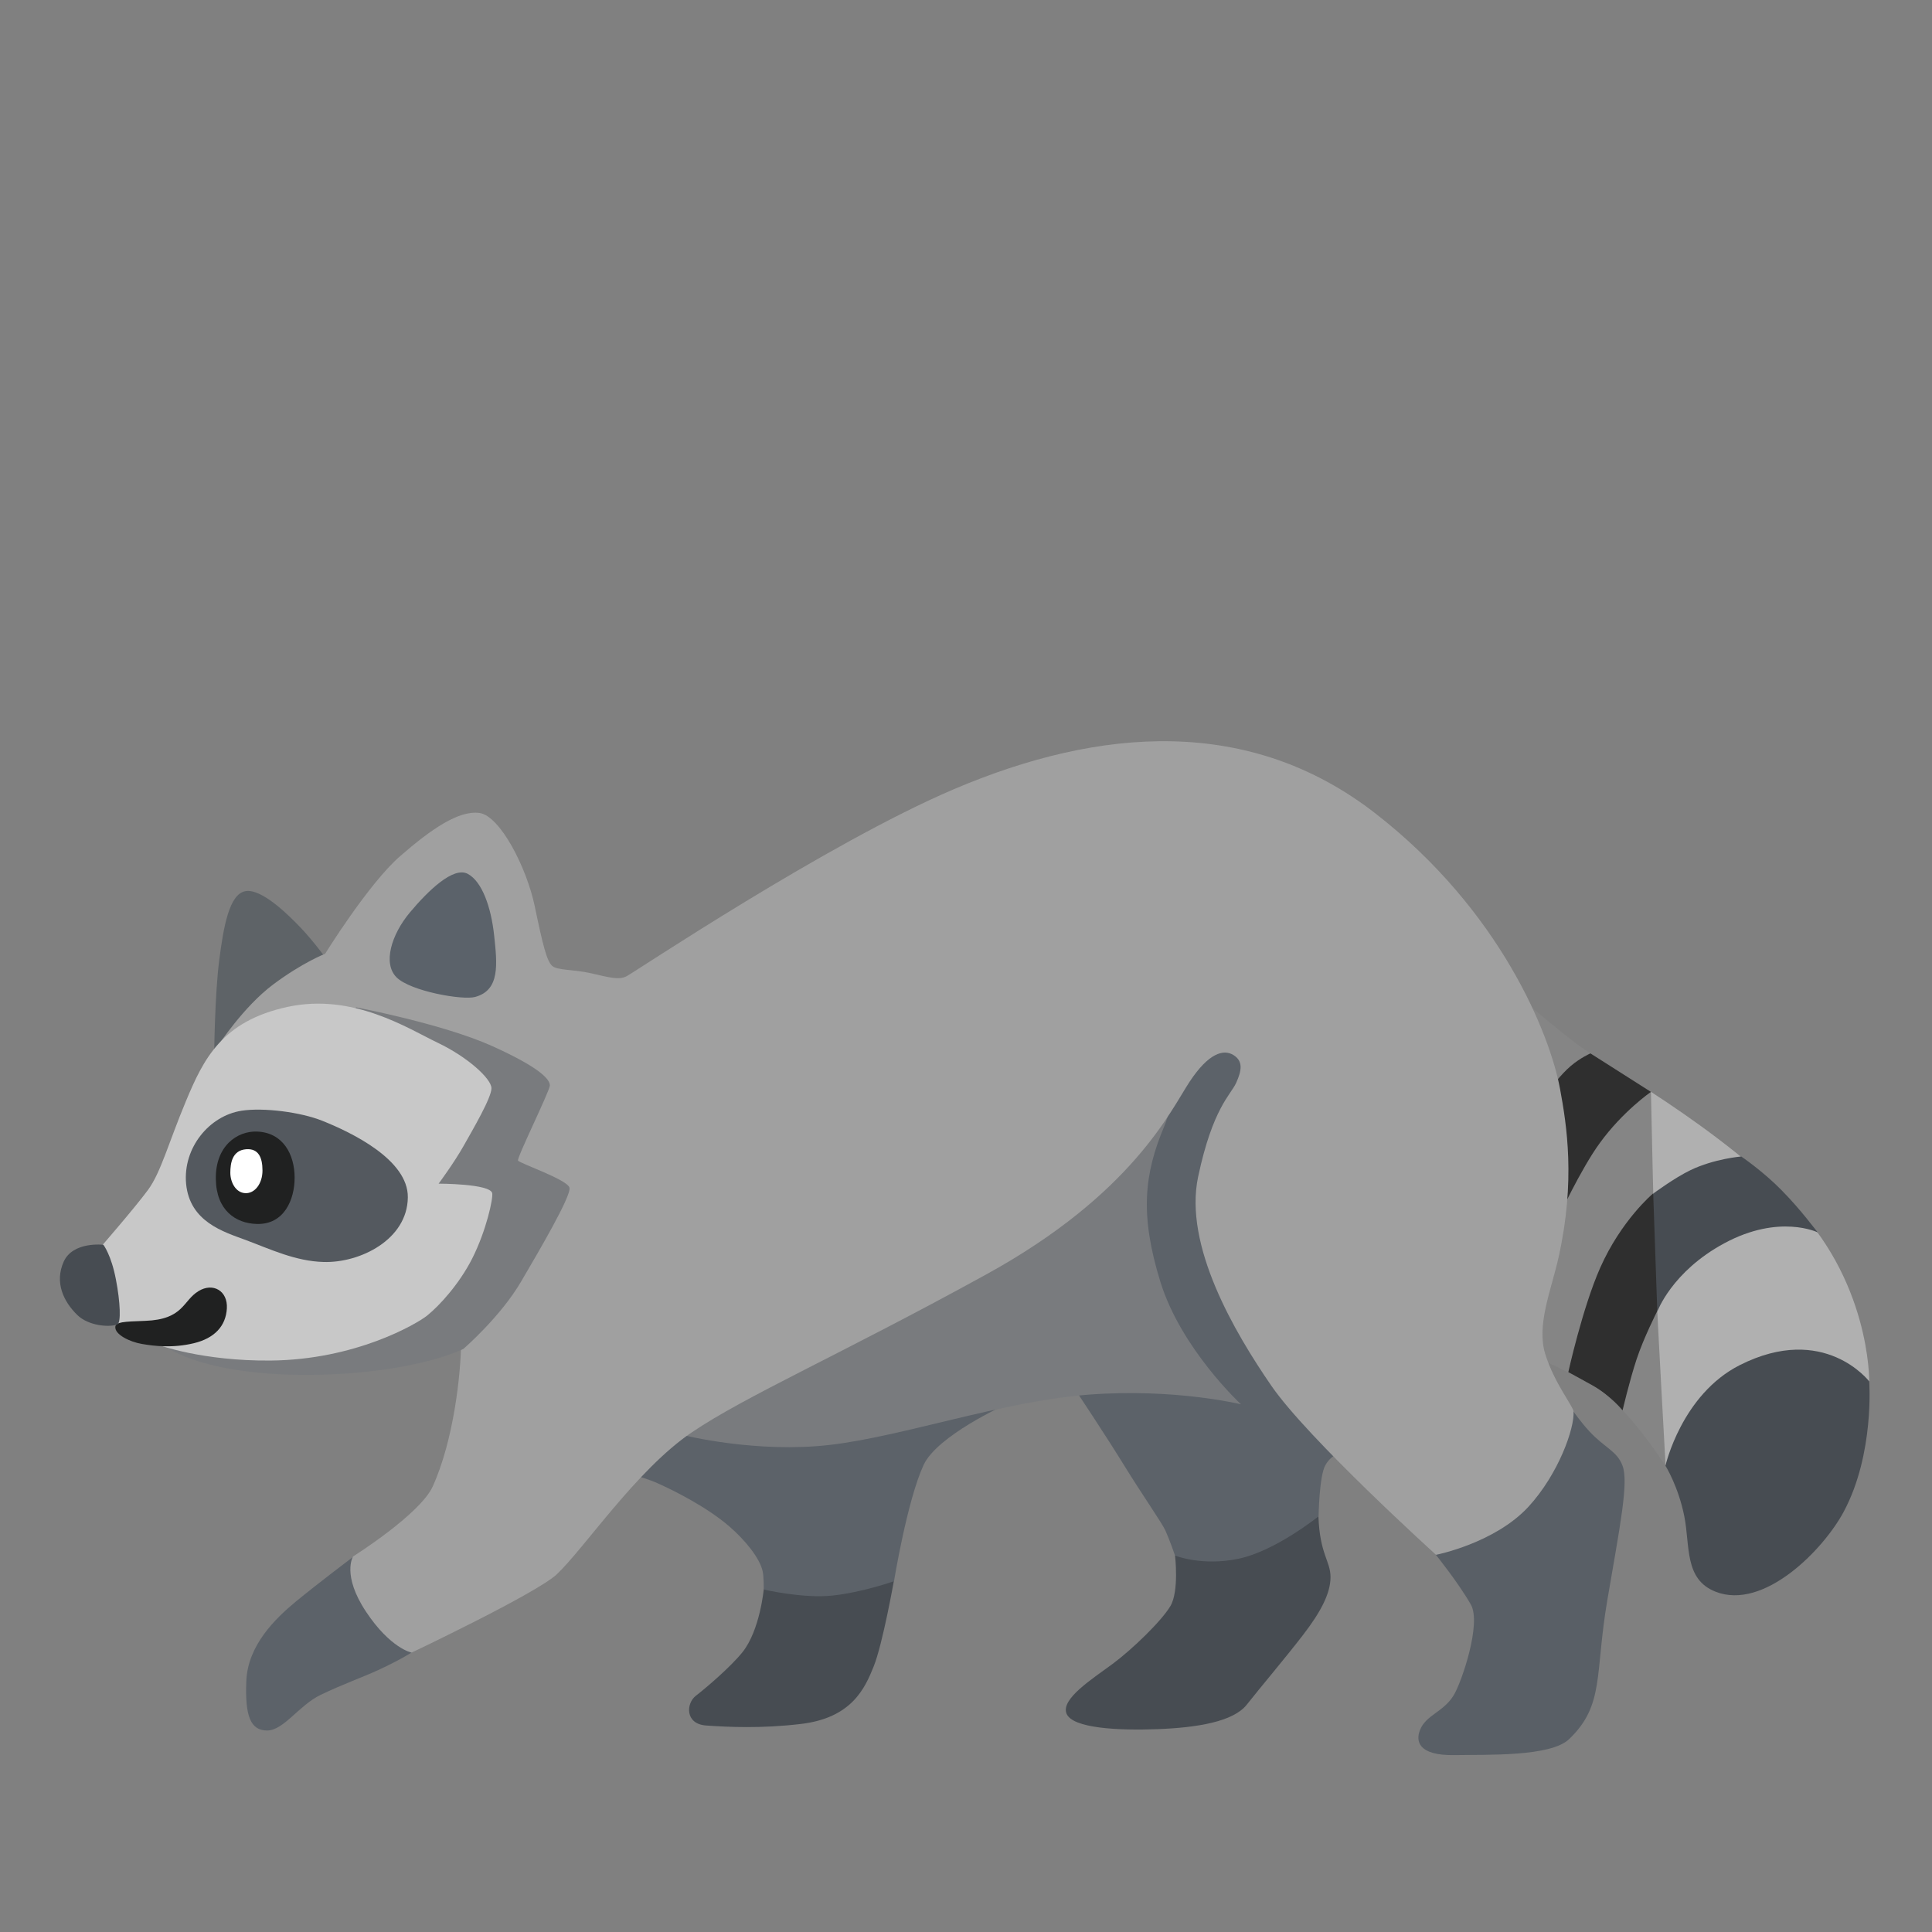 <svg enable-background="new 0 0 128 128" viewBox="0 0 128 128" xmlns="http://www.w3.org/2000/svg"><rect x="0" y="0" width="128" height="128" fill="#808080" stroke="none"/><path d="m110.35 97.1 13.49-5.58s.1-6.79-5.37-12.11c-2.99-2.91-6.35-5.29-9.1-7.08l-3.89 11.22z" fill="#b0b0b0"/><path d="m110.34 97.11s-2.14-3.35-4.02-4.75-5.56-2.85-5.56-2.85l-2.69-10.11 1.47-14.31s3 2.61 4.86 4.03c.84.64 2.69 1.73 4.98 3.22 0 0 .2 9.72.32 12.49s.65 12.28.65 12.28" fill="#858585"/><path d="m102.69 72.15s.71-.96 1.37-1.52 1.31-.84 1.31-.84l4.01 2.55s-1.87 1.29-3.39 3.39c-1.26 1.72-2.79 5.03-2.79 5.03l-.81-5.99.31-2.61z" fill="#2f2f2f"/><path d="m97.45 106.31c.71 1.26-.61 5.13-1.13 5.99-.68 1.14-1.86 1.31-2.25 2.34-.26.68-.16 1.68 2.3 1.64 2.16-.04 6.36.12 7.59-1.06 2.36-2.26 1.69-4.3 2.53-9.21s1.42-7.79 1.01-8.89c-.36-.99-1.16-1.17-2.2-2.29-.54-.58-1.06-1.32-1.06-1.32l-8.07 6.07-1.04 3.43s1.48 1.83 2.32 3.3z" fill="#595f66"/><path d="m80.49 101.2-2.64 1.87s.28 2.35-.31 3.34-2.51 2.85-3.83 3.83-3.44 2.31-3.05 3.29 3.44 1.13 6.04 1.03 5.01-.49 5.9-1.62 2.56-3.1 3.73-4.62 1.82-2.75 1.82-3.83-.71-1.5-.8-4.02-6.87.73-6.87.73z" fill="#474c52"/><path d="m50.6 105.3s-.25 2.7-1.4 4.15c-.78.98-2.46 2.41-3.1 2.9s-.74 1.87.69 1.97 3.61.21 6.24-.1c3.39-.39 4.27-2.35 4.86-3.83s1.33-5.64 1.33-5.64l-4.57-3.7s-4.05 4.25-4.05 4.25z" fill="#474c52"/><g fill="#5c6269"><path d="m23.44 103.11s-2.46 1.86-3.83 2.99-3.19 2.9-3.29 5.26.29 3.29 1.38 3.29 2.11-1.67 3.54-2.36 2.79-1.17 3.81-1.64c1.56-.72 2.42-1.29 2.42-1.29l-1.22-4.35-2.8-1.91z"/><path d="m72.8 89.26-1.39 3.07s1.85 2.78 3.07 4.76 2.48 3.77 2.73 4.31.64 1.66.64 1.66 1.77.72 4.21.21 5.3-2.81 5.3-2.81.04-2.64.44-3.37c.51-.93 1.33-.85 1.33-.85l-3.75-6.02-.67-19.86-8.59-1.81s-3.32 20.71-3.32 20.71z"/><path d="m43.76 92.42-3.08 4.99s1.73.34 2.89.86 3.28 1.59 4.75 2.86c1.03.89 2.02 2.09 2.21 2.98.08.36.07 1.2.07 1.2s2.6.61 4.56.4 4.07-.95 4.07-.95.87-5.34 1.96-7.7c.9-1.95 5.4-3.98 5.4-3.98l-22.83-.65z"/></g><path d="m44.17 87.75 1.19 7.35s4.77 1.19 9.61.63 11.43-2.89 17.14-3.33 10.11.64 10.11.64-3.96-3.66-5.34-8.11c-1.38-4.46-1.07-7.16.25-10.3s-.63-6.03-.63-6.03l-32.33 19.15c-.01 0 0 0 0 0z" fill="#797b7e"/><path d="m21.11 65.48-6.92 4.35s.04-3.91.33-6.18.67-4.43 1.75-4.61 2.86 1.6 3.61 2.38c.97 1 2.08 2.57 2.08 2.57l-.86 1.49z" fill="#5e6367"/><path d="m14.46 69.26s1.68-2.57 3.63-4.03 3.45-2.04 3.45-2.04 2.88-4.65 4.96-6.46 3.89-3.05 5.26-2.87 3.14 3.63 3.67 6.19.8 3.63 1.15 3.94 1.37.22 2.57.49 1.83.47 2.36.2 13.28-8.81 21.68-12.39c9.72-4.14 19.61-4.86 27.92 1.59s11.58 14.64 12.25 18.28c.44 2.38 1.03 6.07-.1 11.14-.5 2.22-1.48 4.5-.88 6.42s1.84 3.44 1.87 3.79c.08 1.1-.99 4.14-2.98 6.31-2.24 2.43-6.13 3.19-6.13 3.19s-8.48-7.67-10.91-11.2-5.82-9.28-4.85-13.85 2.16-5.42 2.52-6.22.48-1.43-.18-1.84-1.65-.13-2.9 1.76-3.77 7.44-13.49 12.78c-9.71 5.34-15.92 8.03-19.53 10.48s-7.08 7.65-8.91 9.38c-1.34 1.26-9.62 5.19-9.62 5.19s-1.4-.27-3.02-2.71-.86-3.66-.86-3.66 4.44-2.79 5.28-4.64c1.39-3.06 1.87-7.47 1.88-9.61s-16.08-19.59-16.08-19.59z" fill="#a0a0a0"/><path d="m23.59 66.74s5.75 1.09 9.03 2.57 3.81 2.24 3.81 2.6-2.2 4.8-2.11 4.98 3.28 1.26 3.41 1.8-2.07 4.28-3.19 6.19c-1.37 2.36-3.84 4.49-3.84 4.49s-3.07 1.57-9.62 1.71c-7.54.15-10.05-1.84-10.05-1.84s12.56-22.5 12.56-22.5z" fill="#797b7e"/><path d="m5.46 84.75 1.12-2.02s2.38-2.74 3.23-3.9 1.35-3.1 2.51-5.88 2.38-5.3 6.73-6.24 7.99 1.44 9.96 2.38 3.55 2.38 3.55 3.01-1.21 2.69-1.84 3.81-1.66 2.51-1.66 2.51 3.41 0 3.55.63c.07.33-.38 2.46-1.33 4.34-.85 1.67-2.15 3.1-2.98 3.77-.72.57-4.76 2.93-10.37 2.98-4.54.04-7.44-1.04-7.44-1.04l-3.37-1.75z" fill="#c8c8c8"/><path d="m16 73.59c-2.13.33-3.89 2.45-3.67 4.84.24 2.52 2.48 3.18 3.94 3.72 1.66.62 3.31 1.41 5.17 1.46 2.43.07 5.55-1.49 5.58-4.28.03-2.49-3.72-4.3-5.68-5.08-1.4-.56-3.86-.89-5.35-.66z" fill="#54595f"/><path d="m17.03 74.97c-1.32-.05-2.77.96-2.73 3.15.03 2.07 1.32 2.93 2.7 2.97 1.83.06 2.52-1.62 2.52-3.06 0-1.56-.78-3-2.49-3.06z" fill="#202121"/><path d="m16.31 76.14c-.93.07-1.05.93-1.05 1.56s.36 1.32.99 1.35 1.14-.63 1.14-1.5-.27-1.47-1.08-1.41z" fill="#fff"/><path d="m7.64 87.91c.03-.32.52-.35 1.97-.4 2.56-.09 2.49-1.33 3.54-1.97.96-.59 1.95-.02 1.88 1.15s-.82 1.97-2.18 2.3c-1.42.34-2.63.19-3.45.05s-1.8-.63-1.76-1.13z" fill="#202121"/><path d="m7.68 84.77c.29 1.49.35 2.89.09 2.98-.54.2-1.91.09-2.64-.62-.94-.91-1.52-2.18-.91-3.54s2.63-1.12 2.63-1.12.52.67.83 2.3z" fill="#474c52"/><path d="m30.98 57.89c-.95-.49-2.61 1.11-3.83 2.57s-1.8 3.37-.88 4.29 4.37 1.53 5.21 1.3c1.66-.45 1.46-2.18 1.26-4.06s-.8-3.6-1.76-4.1z" fill="#5b626a"/><path d="m110.34 97.11s1.07-4.72 4.93-6.67c5.59-2.82 8.57 1.08 8.57 1.08s.36 4.79-1.68 8.62c-1.36 2.55-5.32 6.58-8.51 5.31-2.07-.82-1.67-3.02-2.06-4.99s-1.25-3.36-1.25-3.35z" fill="#474c52"/><path d="m103.9 90.93s.94-4.27 2.11-6.92c1.4-3.17 3.5-4.93 3.5-4.93l2.07 1.76-1.8 6.06s-.88 1.73-1.35 3.15-.93 3.39-.93 3.39-.79-.97-1.97-1.64c-.73-.41-1.62-.89-1.62-.89s-.01.02-.01.02z" fill="#2f2f2f"/><path d="m115.36 76.62s-1.79.15-3.35.9c-1.07.51-2.48 1.56-2.48 1.56l.27 7.82s.95-2.65 4.44-4.53c3.65-1.97 6.19-.72 6.19-.72s-1.09-1.47-2.4-2.8c-1.17-1.2-2.66-2.23-2.67-2.23z" fill="#474c52"/></svg>